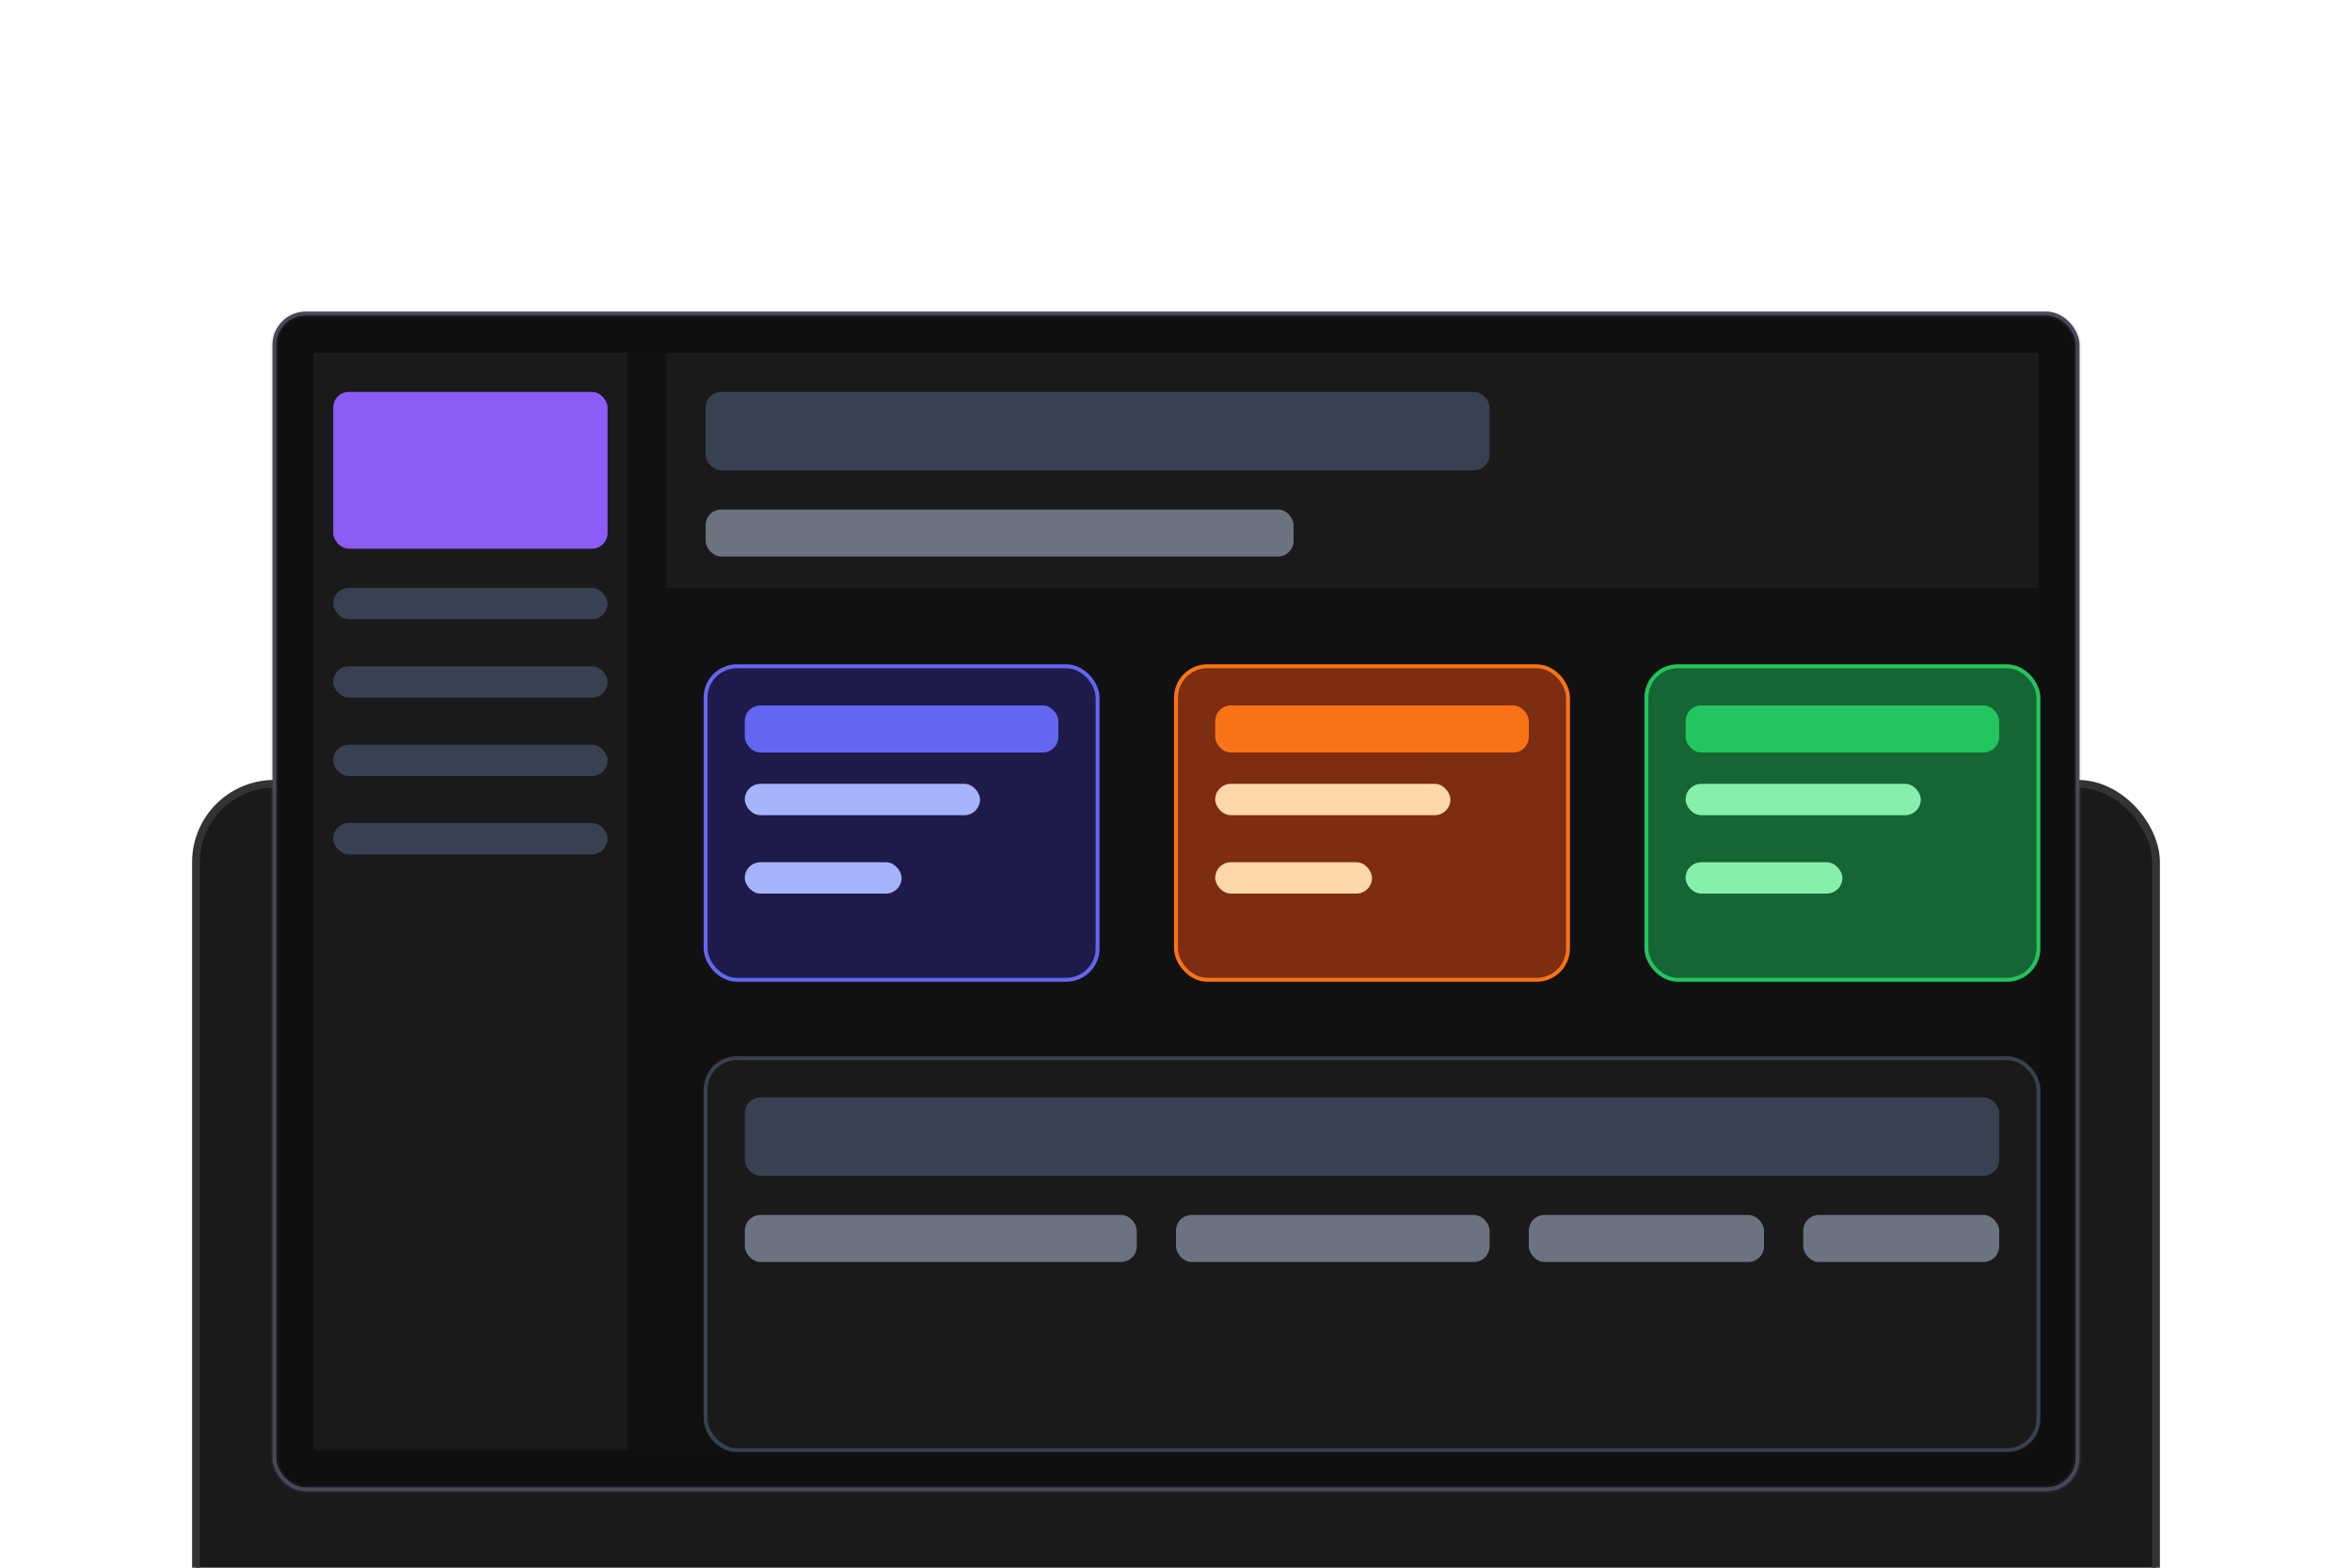 <svg width="600" height="400" viewBox="0 0 600 400" fill="none" xmlns="http://www.w3.org/2000/svg">
  <!-- Laptop base -->
  <rect x="50" y="200" width="500" height="300" rx="20" fill="#1a1a1a" stroke="#333" stroke-width="2"/>
  
  <!-- Screen -->
  <rect x="70" y="80" width="460" height="300" rx="8" fill="#0f0f0f" stroke="#444" stroke-width="1"/>
  
  <!-- Screen content - Dashboard -->
  <rect x="80" y="90" width="440" height="280" fill="#111" rx="4"/>
  
  <!-- Sidebar -->
  <rect x="80" y="90" width="80" height="280" fill="#1a1a1a"/>
  <rect x="85" y="100" width="70" height="40" rx="4" fill="#8b5cf6"/>
  <rect x="85" y="150" width="70" height="8" rx="4" fill="#374151"/>
  <rect x="85" y="170" width="70" height="8" rx="4" fill="#374151"/>
  <rect x="85" y="190" width="70" height="8" rx="4" fill="#374151"/>
  <rect x="85" y="210" width="70" height="8" rx="4" fill="#374151"/>
  
  <!-- Main content area -->
  <rect x="170" y="90" width="350" height="60" fill="#1a1a1a"/>
  <rect x="180" y="100" width="200" height="20" rx="4" fill="#374151"/>
  <rect x="180" y="130" width="150" height="12" rx="4" fill="#6b7280"/>
  
  <!-- Cards grid -->
  <rect x="180" y="170" width="100" height="80" rx="8" fill="#1e1b4b" stroke="#6366f1" stroke-width="1"/>
  <rect x="190" y="180" width="80" height="12" rx="4" fill="#6366f1"/>
  <rect x="190" y="200" width="60" height="8" rx="4" fill="#a5b4fc"/>
  <rect x="190" y="220" width="40" height="8" rx="4" fill="#a5b4fc"/>
  
  <rect x="300" y="170" width="100" height="80" rx="8" fill="#7c2d12" stroke="#f97316" stroke-width="1"/>
  <rect x="310" y="180" width="80" height="12" rx="4" fill="#f97316"/>
  <rect x="310" y="200" width="60" height="8" rx="4" fill="#fed7aa"/>
  <rect x="310" y="220" width="40" height="8" rx="4" fill="#fed7aa"/>
  
  <rect x="420" y="170" width="100" height="80" rx="8" fill="#166534" stroke="#22c55e" stroke-width="1"/>
  <rect x="430" y="180" width="80" height="12" rx="4" fill="#22c55e"/>
  <rect x="430" y="200" width="60" height="8" rx="4" fill="#86efac"/>
  <rect x="430" y="220" width="40" height="8" rx="4" fill="#86efac"/>
  
  <!-- Data table -->
  <rect x="180" y="270" width="340" height="100" rx="8" fill="#1a1a1a" stroke="#374151" stroke-width="1"/>
  <rect x="190" y="280" width="320" height="20" rx="4" fill="#374151"/>
  <rect x="190" y="310" width="100" height="12" rx="4" fill="#6b7280"/>
  <rect x="300" y="310" width="80" height="12" rx="4" fill="#6b7280"/>
  <rect x="390" y="310" width="60" height="12" rx="4" fill="#6b7280"/>
  <rect x="460" y="310" width="50" height="12" rx="4" fill="#6b7280"/>
  
  <!-- Glow effect -->
  <defs>
    <filter id="glow">
      <feGaussianBlur stdDeviation="4" result="coloredBlur"/>
      <feMerge> 
        <feMergeNode in="coloredBlur"/>
        <feMergeNode in="SourceGraphic"/>
      </feMerge>
    </filter>
  </defs>
  
  <!-- Screen glow -->
  <rect x="70" y="80" width="460" height="300" rx="8" fill="none" stroke="#8b5cf6" stroke-width="2" opacity="0.3" filter="url(#glow)"/>
</svg>
